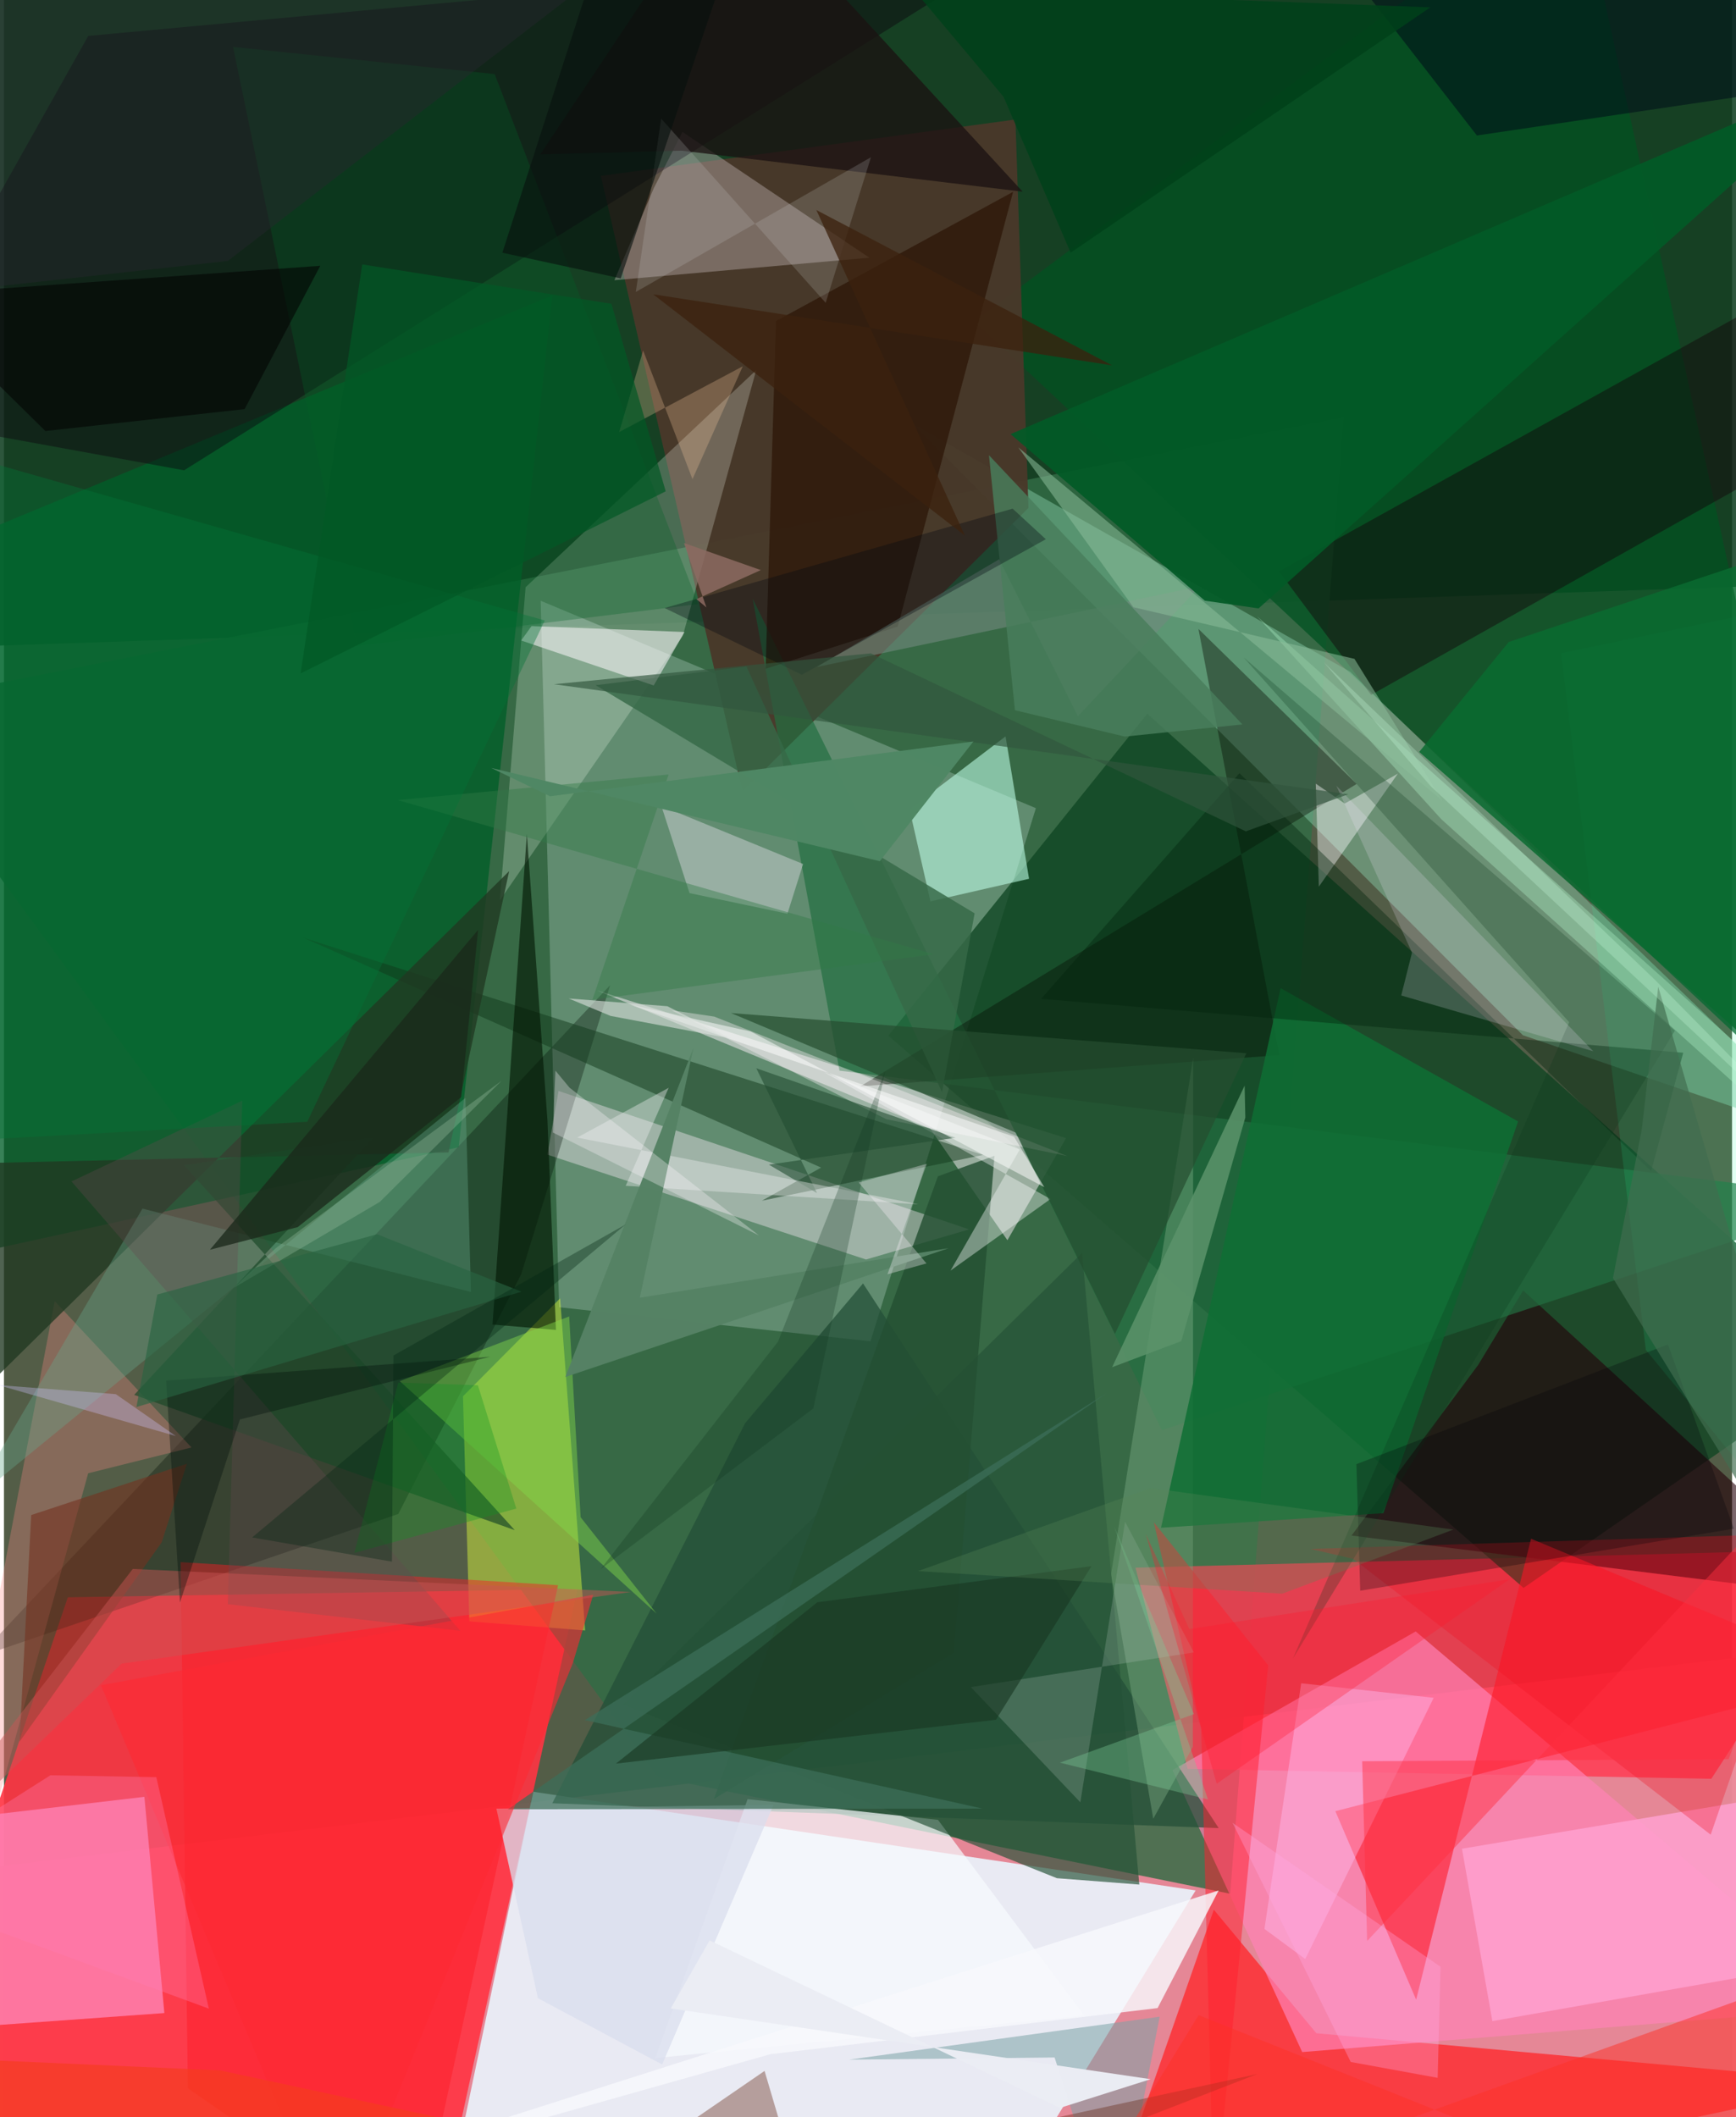 <svg xmlns="http://www.w3.org/2000/svg" width="228" height="278" viewBox="0 0 836 1024"><path fill="#535d47" d="M0 0h836v1024H0z"/><path fill="#ea8899" fill-opacity=".969" d="M864.106 798.608l-925.9 111.285-.206 113.555 960 6.246z"/><path fill="#ff3543" fill-opacity=".91" d="M277.481 768.53l-246.578 4.024L-62 1047.414l283.273-22.173z"/><path fill="#e9f6fd" fill-opacity=".894" d="M256.096 866.62L210.223 1086l271.341-16.646 94.934-155.01z"/><path fill="#0d3c1e" fill-opacity=".867" d="M898 281.78L872.412-52.682-62-62v376.26z"/><path fill="#326b45" fill-opacity=".831" d="M316.412 859.616l276.818 56.33 54.86-714.14L-62 342.117z"/><path fill="#ff3b53" fill-opacity=".839" d="M547.384 758.219L898 749.123l-72.033 111.214-253.353-4.79z"/><path fill="#a0c1b2" fill-opacity=".4" d="M259.649 290.56l239.57 100.324-80.023 257.865-150.641-16.488z"/><path fill="#0e4522" fill-opacity=".761" d="M735.14 768.017L898 655.14 553.095 345.206l-125.23 155.709z"/><path fill="#fb373c" fill-opacity=".918" d="M634.898 983.41l-49.603-59.754L528.61 1086l368.598-78.781z"/><path fill="#015e28" fill-opacity=".78" d="M265.296 142.891L-62 278.625V616.57l281.977-61.7z"/><path fill="#005121" fill-opacity=".741" d="M760.7-62L898 564.887l-27.497-33.88-401.1-375.564z"/><path fill="#86c8a7" fill-opacity=".475" d="M439.472 204.898l295.32 295.797 152.634 52.04L651.27 324.933z"/><path fill="#49392a" fill-opacity=".961" d="M495.624 245.667l-138.36 137.259-68.485-297.87 200.535-27.255z"/><path fill="#ff8bbe" fill-opacity=".729" d="M-44.312 882.212L-62 983.701l139.594-10.064-9.657-104.572z"/><path fill="#ff83b6" fill-opacity=".69" d="M897.457 970.785L682.962 789.068l-117.669 67.069 62.76 136.377z"/><path fill="#fff3fc" fill-opacity=".49" d="M513.804 550.479l-28.36 49.378-37.533-54.227-160.932-66.56z"/><path fill="#dffc3b" fill-opacity=".459" d="M225.13 784.191l-3.068-108.857 46.993-47.364 12.11 160.624z"/><path fill="#f8fff2" fill-opacity=".231" d="M252.363 284.015L239.917 435.44l88.489-127.92 35.5-128.485z"/><path fill="#234f38" fill-opacity=".729" d="M358.562 688.328l-93.3 183.856 322.39 12.011-172.05-263.442z"/><path fill="#240009" fill-opacity=".604" d="M713.204 660.144l-61.288 82.568L898 773.452 734.958 624.154z"/><path fill="#fbebf9" fill-opacity=".4" d="M417.039 609.18L262.89 558.466l5.397-30.812 198.631 66.963z"/><path fill="#fe1928" fill-opacity=".592" d="M683.175 967.168l55.585-222.931L898 810.533 644.088 876.01z"/><path fill="#000d04" fill-opacity=".322" d="M293.249 476.506l-43.044 139.846-59.431 115.903-203.292 69.23z"/><path fill="#bdfee5" fill-opacity=".592" d="M438.106 391.474l10.099 44.472 47.706-10.916-11.367-68.866z"/><path fill="#bbafaf" fill-opacity=".427" d="M418.645 124.645l-90.408-60.846-13.818 27.123-19.105 44.604z"/><path fill="#0a000d" fill-opacity=".416" d="M40.77 17.359L-62 200.312l149.142 27.156 401.433-251.43z"/><path fill="#236f41" fill-opacity=".698" d="M362.195 289.566l197.98 402.129L898 579.89l-493.793-62.07z"/><path fill="#2a1303" fill-opacity=".678" d="M432.405 303.051l-63.929 20.403 5.006-168.179 114.705-62.484z"/><path fill="#f6fbfd" fill-opacity=".71" d="M359.738 870.178l92.117 10.021 70.679 94.65-207.44 20.55z"/><path fill="#060c00" fill-opacity=".392" d="M414.287 525.42l202.714-15.097-39.138-206.127 76.523 74.974z"/><path fill="#103a1a" fill-opacity=".498" d="M395.322 564.724L144.775 453.512l328.923 105.083-107.011 22.136z"/><path fill="#fe1923" fill-opacity=".443" d="M198.788 1086l69.268-319.3-182.59-11.15 3.517 254.505z"/><path fill="#ff8a87" fill-opacity=".298" d="M24.55 629.305l66.187 70.782-49.99 12.473L-62 1086z"/><path fill="#80ac86" fill-opacity=".412" d="M535.578 761.405l39.74-249.85-.18 333.365-19.134 34.742z"/><path fill="#0f6f34" fill-opacity=".851" d="M559.754 738.919l57.843-260.983 114.9 64.463-65.139 189.476z"/><path fill="#140208" fill-opacity=".435" d="M616.838 276.365L898 120.235v82.823L661.403 336.089z"/><path fill="#213822" fill-opacity=".784" d="M244.396 421.346l-276.305 272.6L-62 563.739l277.076-6.359z"/><path fill="#65a78d" fill-opacity=".365" d="M223.25 531.024l2.682 93.871-158.923-40.329-83.346 142.24z"/><path fill="#ff212e" fill-opacity=".506" d="M579.178 835.693l-22.933-99.49 55.357 69.282-26.228 266.46z"/><path fill="#001400" fill-opacity=".592" d="M267.037 643.228l-4.11-101.22-9.958-138.695-16.611 237.329z"/><path fill="#ffa1d0" fill-opacity=".847" d="M898 861.821l-192.66 32.337 14.709 83.385 135.101-23.854z"/><path fill="#255136" fill-opacity=".667" d="M549.247 911.494l-27.665-305.526-221.814 218.449 209.62 84.003z"/><path fill="#366947" fill-opacity=".82" d="M453.817 528.241l-94.643-205.89-72.933 9.064 183.335 110.331z"/><path fill="#cad0d2" fill-opacity=".525" d="M318.045 389.805l68.561 28.09-7.583 24.032-47.368-9.962z"/><path fill="#7da3a7" fill-opacity=".553" d="M508.267 995.137L537.48 1086l21.643-110.613-150.265 20.792z"/><path fill="#70897d" fill-opacity=".608" d="M578.477 283.57l-58.921 62.85-38.08-75.943-88.375 52.167z"/><path fill="#fdfcff" fill-opacity=".416" d="M634.626 379.032l1.474 49.826 38.216-54.663-25.69 14.45z"/><path fill="#fcf8fb" fill-opacity=".549" d="M314.334 331.54l-64.115-21.757 5.014-6.972 73.991 2.867z"/><path fill="#02220c" fill-opacity=".392" d="M812.39 509.171l-15.55 57.289L597.7 373.988l-95.935 109.1z"/><path fill="#652b15" fill-opacity=".392" d="M606.352 1003.124L392.859 1086l-24.901-84.369-113.332 77.788z"/><path fill="#23ffa0" fill-opacity=".129" d="M794.285 652.899l-40.973-336.96 107.508-22.4L898 779.102z"/><path fill="#f7f9fc" fill-opacity=".827" d="M97.701 1070.584l273.046-77.034 187.342-22.311 29.55-56.907z"/><path fill="#ffc1f9" fill-opacity=".388" d="M629.528 947.526l62.14-126.36-64.102-7.027-17.778 118.804z"/><path fill="#fff4fa" fill-opacity=".369" d="M322.841 488.606l20.78 3.089 170.751 67.431-87.52-17.8z"/><path fill="#1a4727" fill-opacity=".675" d="M247.106 740.071L63.007 674.653l115.78-124.465-91.728 13.337z"/><path fill="#1b1212" fill-opacity=".765" d="M350.567-62l142.24 154.71-165.04-19.846-68.315 1.836z"/><path fill="#b9cabe" fill-opacity=".231" d="M575.648 799.22l-33.282-63.2-21.64 135.69-52.972-55.715z"/><path fill="#001119" fill-opacity=".6" d="M657.107-5.896L869.982-62l-32.02 108.978-125.404 18.55z"/><path fill="#dadeed" fill-opacity=".749" d="M372.324 872.93l-134.097 1.834 20.078 91.686 60.105 32.076z"/><path fill="#b9fcd0" fill-opacity=".322" d="M898 558.09l-58.788-32.23-143.884-129.652-89.122-98.157z"/><path fill="#244f33" fill-opacity=".82" d="M459.512 799.353L479.2 558.999l-27.384 9.942-108.34 301.152z"/><path fill="#74311f" fill-opacity=".592" d="M76.293 746.01L7.53 842.423l5.653-109.654 75.329-24.818z"/><path fill="#3c6e58" fill-opacity=".737" d="M243.791 875.079l289.983-201.466-252.716 158.338 192.336 42.795z"/><path fill="#fefdff" fill-opacity=".384" d="M457.939 614.54l33.49-58.589-94.915-37.446 109.752 61.427z"/><path fill="#006328" fill-opacity=".298" d="M170.73 312.447L110.84 22.7l126.548 13.13 98.478 256.343z"/><path fill="#ef1020" fill-opacity=".314" d="M632.018 749.161l20.68 4.801L825.664 887.37l50.34-145.89z"/><path fill="#83da4b" fill-opacity=".451" d="M315.736 780.442l-36.76-46.605-5.536-97.12-81.966 31.295z"/><path fill="#0b3819" fill-opacity=".247" d="M623.564 802.16l184.783-303.663L599.65 317.893l157.55 176.51z"/><path fill="#035a27" fill-opacity=".933" d="M580.963 290.533l25.977 3.742L898 33.586 486.98 209.975z"/><path fill="#f8e7ff" fill-opacity=".196" d="M681.169 460.747l-5.212 20.728 92.9 26.964-124.308-128.44z"/><path fill="#fe3128" fill-opacity=".498" d="M845.163 1081.66L577.98 974.652 509.605 1086 898 946.304z"/><path fill="#8abc99" fill-opacity=".549" d="M490.73 216.381l55.627 77.298 106.974 24.985 42.511 68.61z"/><path fill="#264e30" fill-opacity=".702" d="M489.535 547.823l47.933 97.353 63.573-135.758-249.345-19.45z"/><path fill="#5b936a" fill-opacity=".859" d="M536.088 661.283l64.11-136.206.34 15.43-30.99 108.152z"/><path fill="#63484f" fill-opacity=".337" d="M115.283 532.371l-82.601 39.046L220.77 788.772 108.3 775.894z"/><path fill="#f3c49c" fill-opacity=".286" d="M357.423 177.155l-24.334 54.596-23.877-62.237-11.592 39.468z"/><path fill="#0a6b31" fill-opacity=".851" d="M898 253.674l-59.973 244.338L684.661 363.68l43.285-53.155z"/><path fill="#337a48" fill-opacity=".427" d="M449.713 461.514l-259.224-74.547 131.061-12.368-36.894 108.967z"/><path fill="#497d5c" fill-opacity=".831" d="M476.527 220.174l12.554 123.33 53.142 12.766 56.899-5.883z"/><path fill="#fe2933" fill-opacity=".596" d="M160.732 1086L46.918 815.094l238.151-43.79-9.873 33.151z"/><path fill="#193722" fill-opacity=".624" d="M393.504 774.946l132.605-17.444-46.203 74.293-183.827 21.202z"/><path fill="#234c32" fill-opacity=".592" d="M393.322 577.044l-29.351-60.36 96.393 33.602-90.317 13.006z"/><path fill="#e5e8e7" fill-opacity=".424" d="M442.368 582.465L277.312 550.21l44.27-24.083-20.806 47.404z"/><path fill="#057436" fill-opacity=".392" d="M261.628 300.102l-295.033-83.964L-62 554.01l208.732-11.44z"/><path fill="#d3d6d8" fill-opacity=".184" d="M317.944 57.39l79.573 89.065 21.916-70.411-113.762 65.173z"/><path fill="#558264" fill-opacity=".988" d="M271.564 666.008l185.383-62.283-149.345 23.936 25.969-120.894z"/><path fill="#030009" fill-opacity=".271" d="M804.98 650.258l-150.692 57.9 1.832 61.217 180.773-30z"/><path fill="#eaecf3" fill-opacity=".988" d="M554.709 1005.628l-43.835 13.893-169.488-81.019-18.82 32.904z"/><path fill="#020203" fill-opacity=".58" d="M153.03 128.56l-199.655 14.19 66.648 65.713 96.399-10.584z"/><path fill="#ff2f3f" fill-opacity=".463" d="M834.319 850.888L898 684.092 659.473 938.778l-2.405-86.926z"/><path fill="#00060f" fill-opacity=".337" d="M386.006 326.33l-66.401-32.245 168.352-48.065 16.067 14.786z"/><path fill="#c95655" fill-opacity=".463" d="M56.927 804.627L-62 919.412l124.324-160.57 240.93 11.138z"/><path fill="#00411a" fill-opacity=".871" d="M483.556 46.781L439.525-5.71l250.51 9.262-174 118.66z"/><path fill="#ffabe5" fill-opacity=".314" d="M694.98 951.256l-100.616-69.611L651.52 997.3l42.061 7.682z"/><path fill="#0f361f" fill-opacity=".271" d="M374.456 648.92l51.907-131.091-34.798 163.356-102.947 77.799z"/><path fill="#3c220e" fill-opacity=".761" d="M393.016 101.582l143.117 75.151-222.077-34.398 150.798 116.698z"/><path fill="#27262e" fill-opacity=".451" d="M-27.716 141.178l136.015-14.967L352.336-62-44.633-28.197z"/><path fill="#fdf5fe" fill-opacity=".329" d="M446.45 562.872l-19.046 53.47 18.88-5.272-32.776-39.122z"/><path fill="#1a291a" fill-opacity=".769" d="M221.206 530.644l8.18-80.921L99.64 604.455l42.494-10.953z"/><path fill="#7bca98" fill-opacity=".365" d="M510.873 852.538l64.818-23.476-38.505-90.537 45.315 131.83z"/><path fill="#001009" fill-opacity=".357" d="M235.261 656.202l-121.112 30.33L85.156 775.1l-6.714-107.356z"/><path fill="#416d50" fill-opacity=".682" d="M898 813.272l-97.703-336.038-7.94 68.874-13.962 72.057z"/><path fill="#fdf6fd" fill-opacity=".318" d="M365.255 597.555l-91.631-71.48-6.847-8.257-1.247 29.926z"/><path fill="#92b89b" fill-opacity=".365" d="M181.848 581.298l58.946-58.612-109.316 81.027-20.377 19.214z"/><path fill="#fff" fill-opacity=".506" d="M503.302 574.203l-14.677-24.43L302.906 485.9l58.33 13.005z"/><path fill="#cfc5ff" fill-opacity=".333" d="M-5.26 669.213l88.4 25.345L54.11 674.3l-78.223-6.027z"/><path fill="#dde3df" fill-opacity=".592" d="M320.92 486.668l-47.703-3.736 20.247 8.438 58.375 10.986z"/><path fill="#8d6b62" fill-opacity=".835" d="M339.842 293.798l-10.887-31.16 37.188 13.09-31.132 14.044z"/><path fill="#31563d" fill-opacity=".659" d="M419.375 315.999l181.41 86.1 49.552-17.957-384.22-53.209z"/><path fill="#59885a" fill-opacity=".298" d="M442.176 759.877l176.221 10.941 82.773-31.007-146.465-20.11z"/><path fill="#ff7eb3" fill-opacity=".329" d="M22.445 858.647l51.263.906 25.418 111.961L-62 912.303z"/><path fill="#109421" fill-opacity=".333" d="M229.273 669.993l-38.519-1.276-21.244 82.35 78.355-21.427z"/><path fill="#ff182b" fill-opacity=".306" d="M586.693 862.731l141.694-98.9-154.942 24.112-21.047-45.98z"/><path fill="#4f8764" fill-opacity=".992" d="M264.18 385.125L469 358.618l-45.278 57.913-187.989-45.102z"/><path fill="#025826" fill-opacity=".706" d="M143.494 325.727l29.83-197.836 120.554 19.035 26.256 90.704z"/><path fill="#07110e" fill-opacity=".616" d="M298.374 134.64l-57.265-12.409L289.59-28.263l57.14 20.145z"/><path fill="#296442" fill-opacity=".631" d="M250.351 624.74l-186.26 55.795 10.098-54.426 106.329-29.15z"/><path fill="#f43d1d" fill-opacity=".659" d="M210.945 1024.266L31.582 1086-62 994.02l166.565 7.356z"/><path fill="#002513" fill-opacity=".345" d="M188.43 655.599l112.259-63.349-180.621 151.357 67.643 11.719z"/><path fill="#d0ffe1" fill-opacity=".263" d="M798.325 473.542l95.101 96.515-203.169-189.754-51.738-59.95z"/></svg>